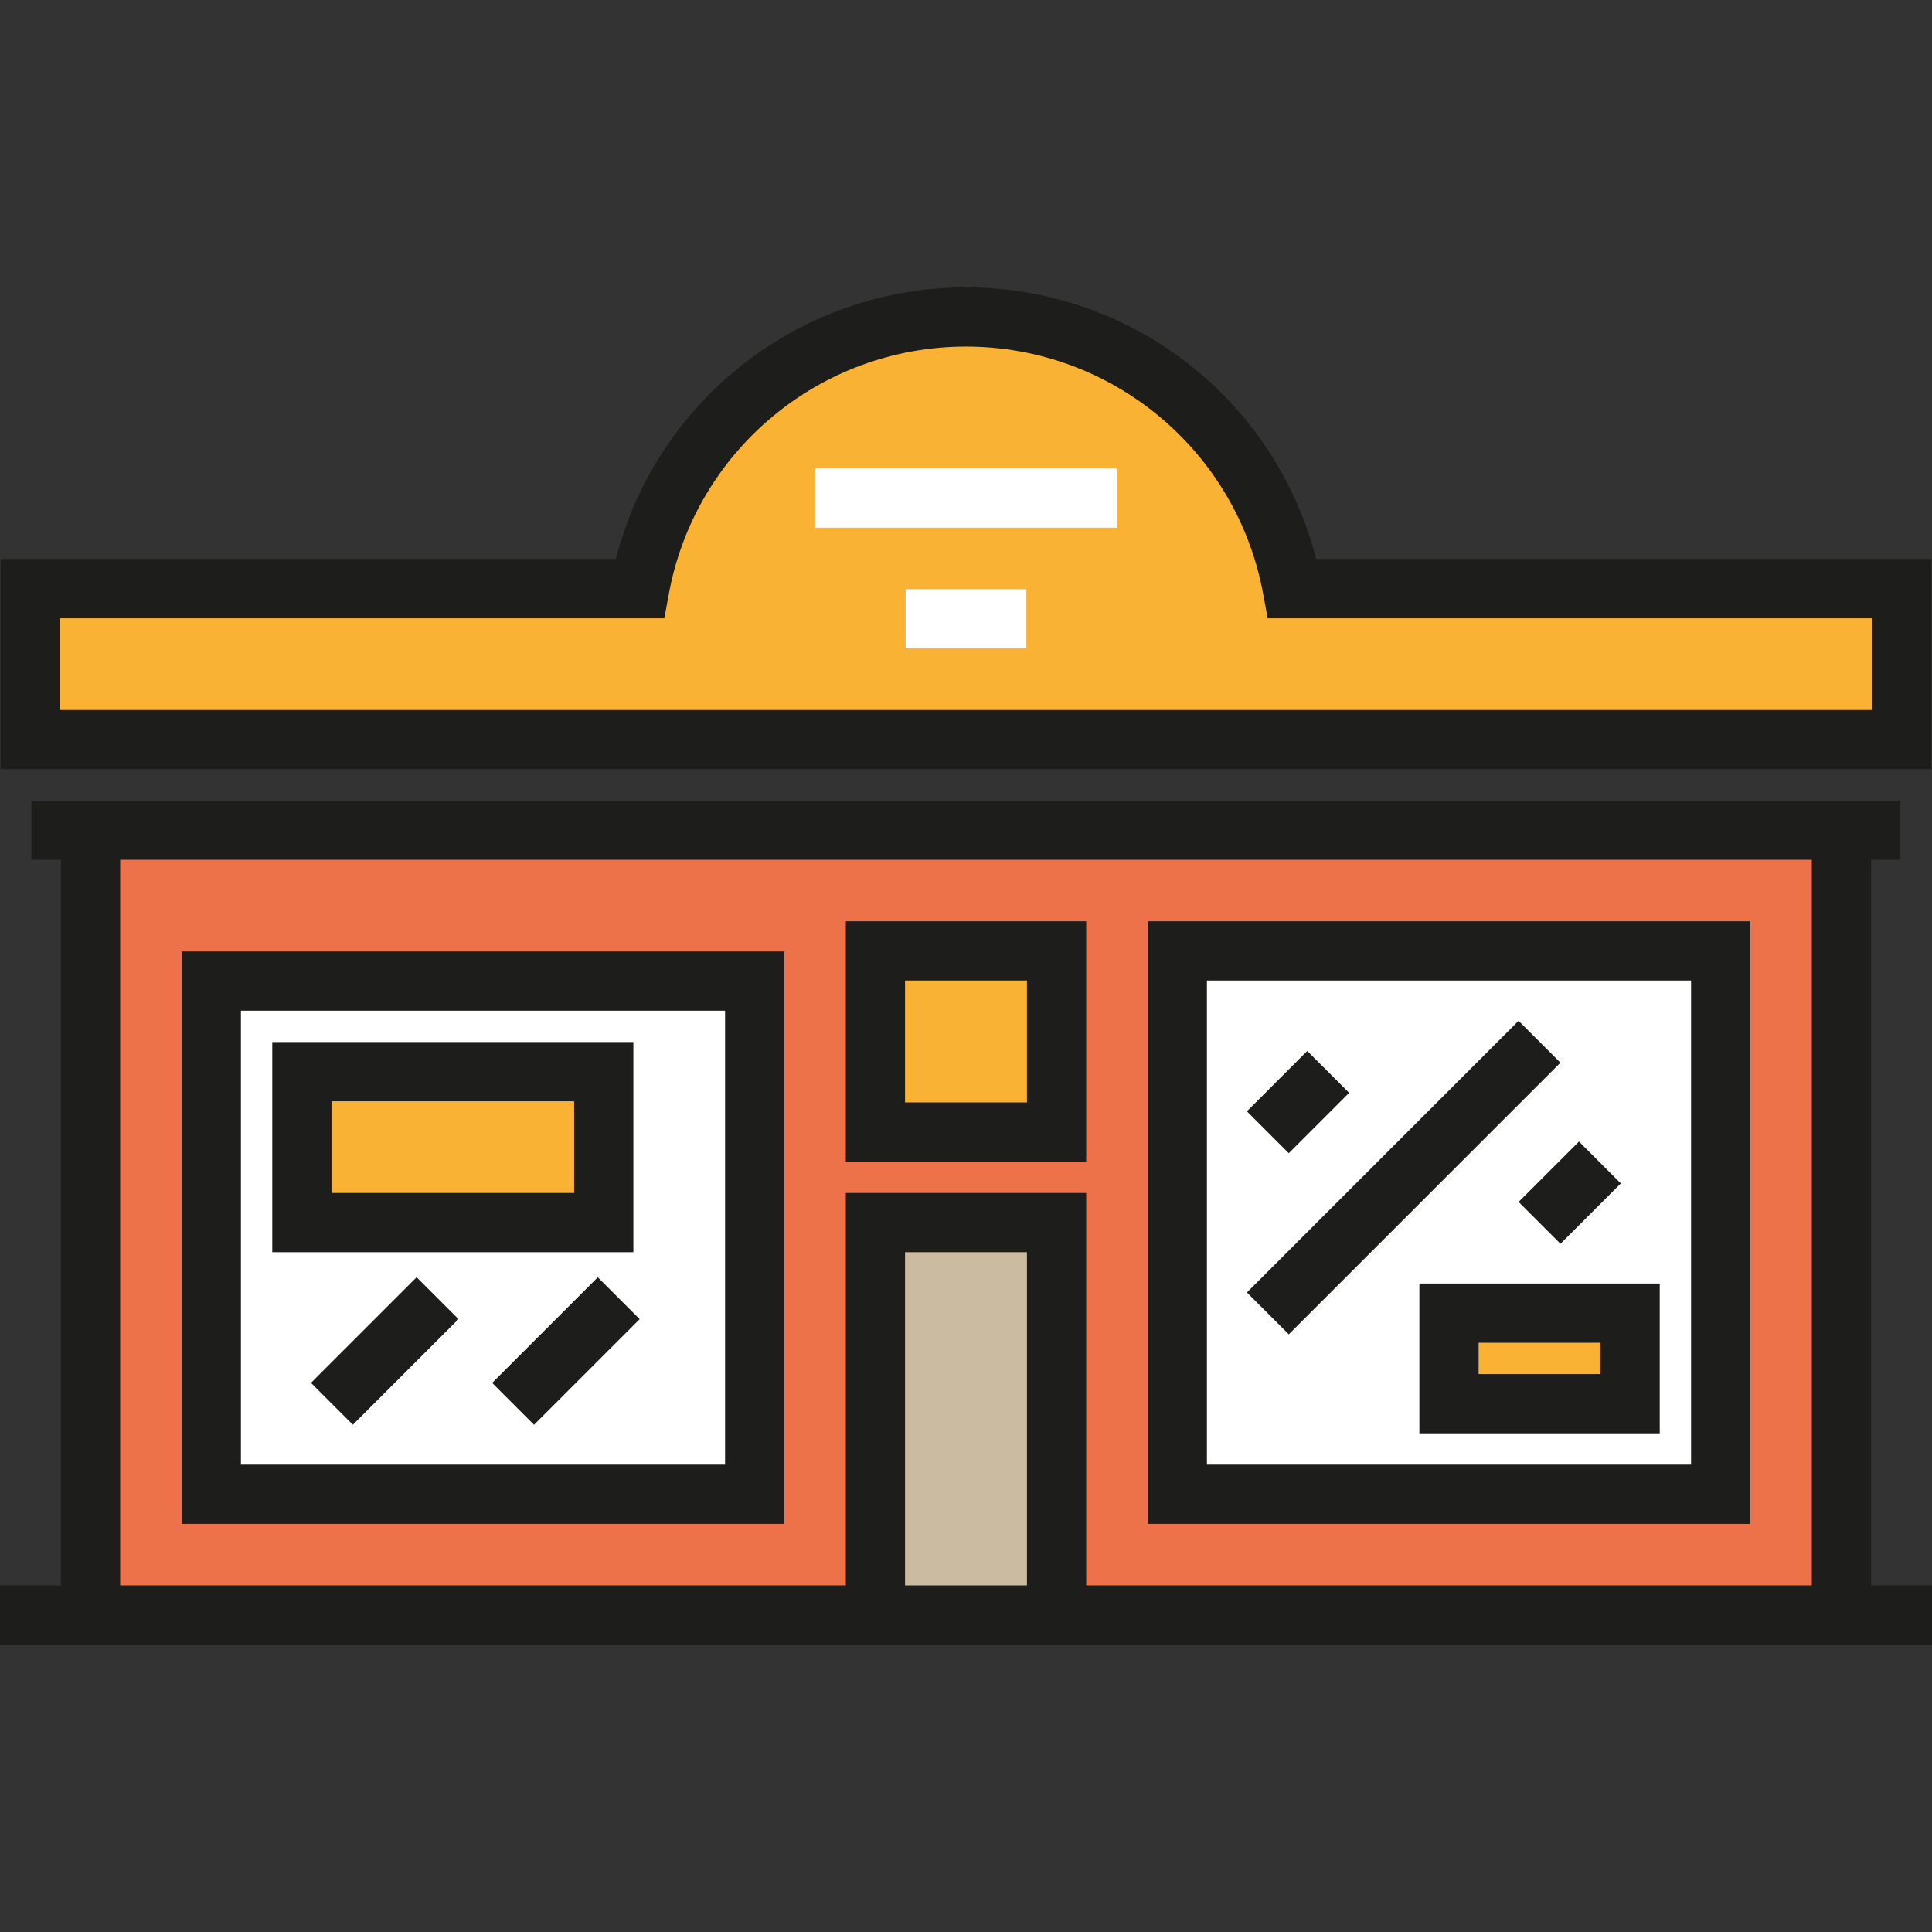 <?xml version="1.0" encoding="iso-8859-1"?>
<!-- Generator: Adobe Illustrator 19.0.0, SVG Export Plug-In . SVG Version: 6.00 Build 0)  -->
<svg version="1.1" id="Layer_1" xmlns="http://www.w3.org/2000/svg" xmlns:xlink="http://www.w3.org/1999/xlink" x="0px" y="0px"
	 viewBox="0 0 512 512" style="enable-background:new 0 0 512 512;" xml:space="preserve">
<rect x="0" y="0" width="512" height="512" fill="#333333" stroke="none"/>
<rect x="24" y="219.996" style="fill:#ED7149;" width="464.004" height="207.995"/>
<rect x="231.997" y="323.998" style="fill:#CBBBA0;" width="48" height="104.003"/>
<rect x="231.997" y="252.002" style="fill:#F9B233;" width="48" height="48"/>
<g>
	<rect x="55.998" y="259.996" style="fill:#FFFFFF;" width="144.003" height="135.998"/>
	<rect x="311.997" y="252.002" style="fill:#FFFFFF;" width="144.003" height="144.003"/>
</g>
<g>
	<rect x="80" y="283.998" style="fill:#F9B233;" width="80" height="40"/>
	<rect x="384.004" y="348" style="fill:#F9B233;" width="48" height="24"/>
	<path style="fill:#F9B233;" d="M342.477,156c-7.533-40.95-43.347-72-86.477-72s-78.943,31.05-86.477,72H8v40h496v-40H342.477z"/>
</g>
<g>
	<path style="fill:#1D1D1B;" d="M511.847,203.847H0.153v-55.694h163.064c10.751-42.094,48.773-72,92.784-72s82.032,29.906,92.784,72
		h163.064v55.694H511.847z M15.847,188.152h480.306v-24.305H335.941l-1.182-6.427c-6.99-37.995-40.113-65.573-78.758-65.573
		s-71.769,27.577-78.758,65.573l-1.182,6.427H15.847V188.152z"/>
	<path style="fill:#1D1D1B;" d="M207.847,403.847H48.152V252.153h159.695V403.847z M63.846,388.152h128.306V267.847H63.846V388.152z
		"/>
	<path style="fill:#1D1D1B;" d="M463.847,403.847H304.152V244.153h159.695V403.847z M319.846,388.152h128.306V259.847H319.846
		V388.152z"/>
	<path style="fill:#1D1D1B;" d="M495.847,420.152V227.847h7.782v-15.695H8.323v15.695h7.828v192.305H0v15.695h512v-15.695
		L495.847,420.152L495.847,420.152z M272.153,420.152h-32.306v-88.305h32.306V420.152z M287.847,420.152V316.153h-63.695v103.999
		H31.847V227.847h448.306v192.305L287.847,420.152L287.847,420.152z"/>
	<path style="fill:#1D1D1B;" d="M167.847,331.848H72.153v-55.695h95.694V331.848z M87.848,316.153h64.305v-24.306H87.848V316.153z"
		/>
</g>
<g>
	<rect x="215.999" y="124.154" style="fill:#FFFFFF;" width="80" height="15.695"/>
	<rect x="240.001" y="156.15" style="fill:#FFFFFF;" width="32" height="15.695"/>
</g>
<g>
	<path style="fill:#1D1D1B;" d="M439.848,379.847h-63.695v-39.694h63.695V379.847z M391.848,364.152h32.306v-8.304h-32.306V364.152z
		"/>
	<path style="fill:#1D1D1B;" d="M287.847,307.847h-63.695v-63.695h63.695V307.847z M239.847,292.153h32.306v-32.306h-32.306V292.153
		z"/>
	
		<rect x="336.133" y="280.681" transform="matrix(-0.707 -0.707 0.707 -0.707 380.74 741.697)" style="fill:#1D1D1B;" width="15.694" height="22.627"/>
	
		<rect x="408.134" y="304.68" transform="matrix(-0.707 -0.707 0.707 -0.707 486.683 833.577)" style="fill:#1D1D1B;" width="15.694" height="22.627"/>
	
		<rect x="364.137" y="261.087" transform="matrix(-0.707 -0.707 0.707 -0.707 414.399 795.649)" style="fill:#1D1D1B;" width="15.694" height="101.825"/>
	
		<rect x="94.143" y="338.182" transform="matrix(-0.707 -0.707 0.707 -0.707 -79.023 683.228)" style="fill:#1D1D1B;" width="15.694" height="39.597"/>
	
		<rect x="142.144" y="338.187" transform="matrix(-0.707 -0.707 0.707 -0.707 2.918 717.179)" style="fill:#1D1D1B;" width="15.694" height="39.597"/>
</g>
<g>
</g>
<g>
</g>
<g>
</g>
<g>
</g>
<g>
</g>
<g>
</g>
<g>
</g>
<g>
</g>
<g>
</g>
<g>
</g>
<g>
</g>
<g>
</g>
<g>
</g>
<g>
</g>
<g>
</g>
</svg>

